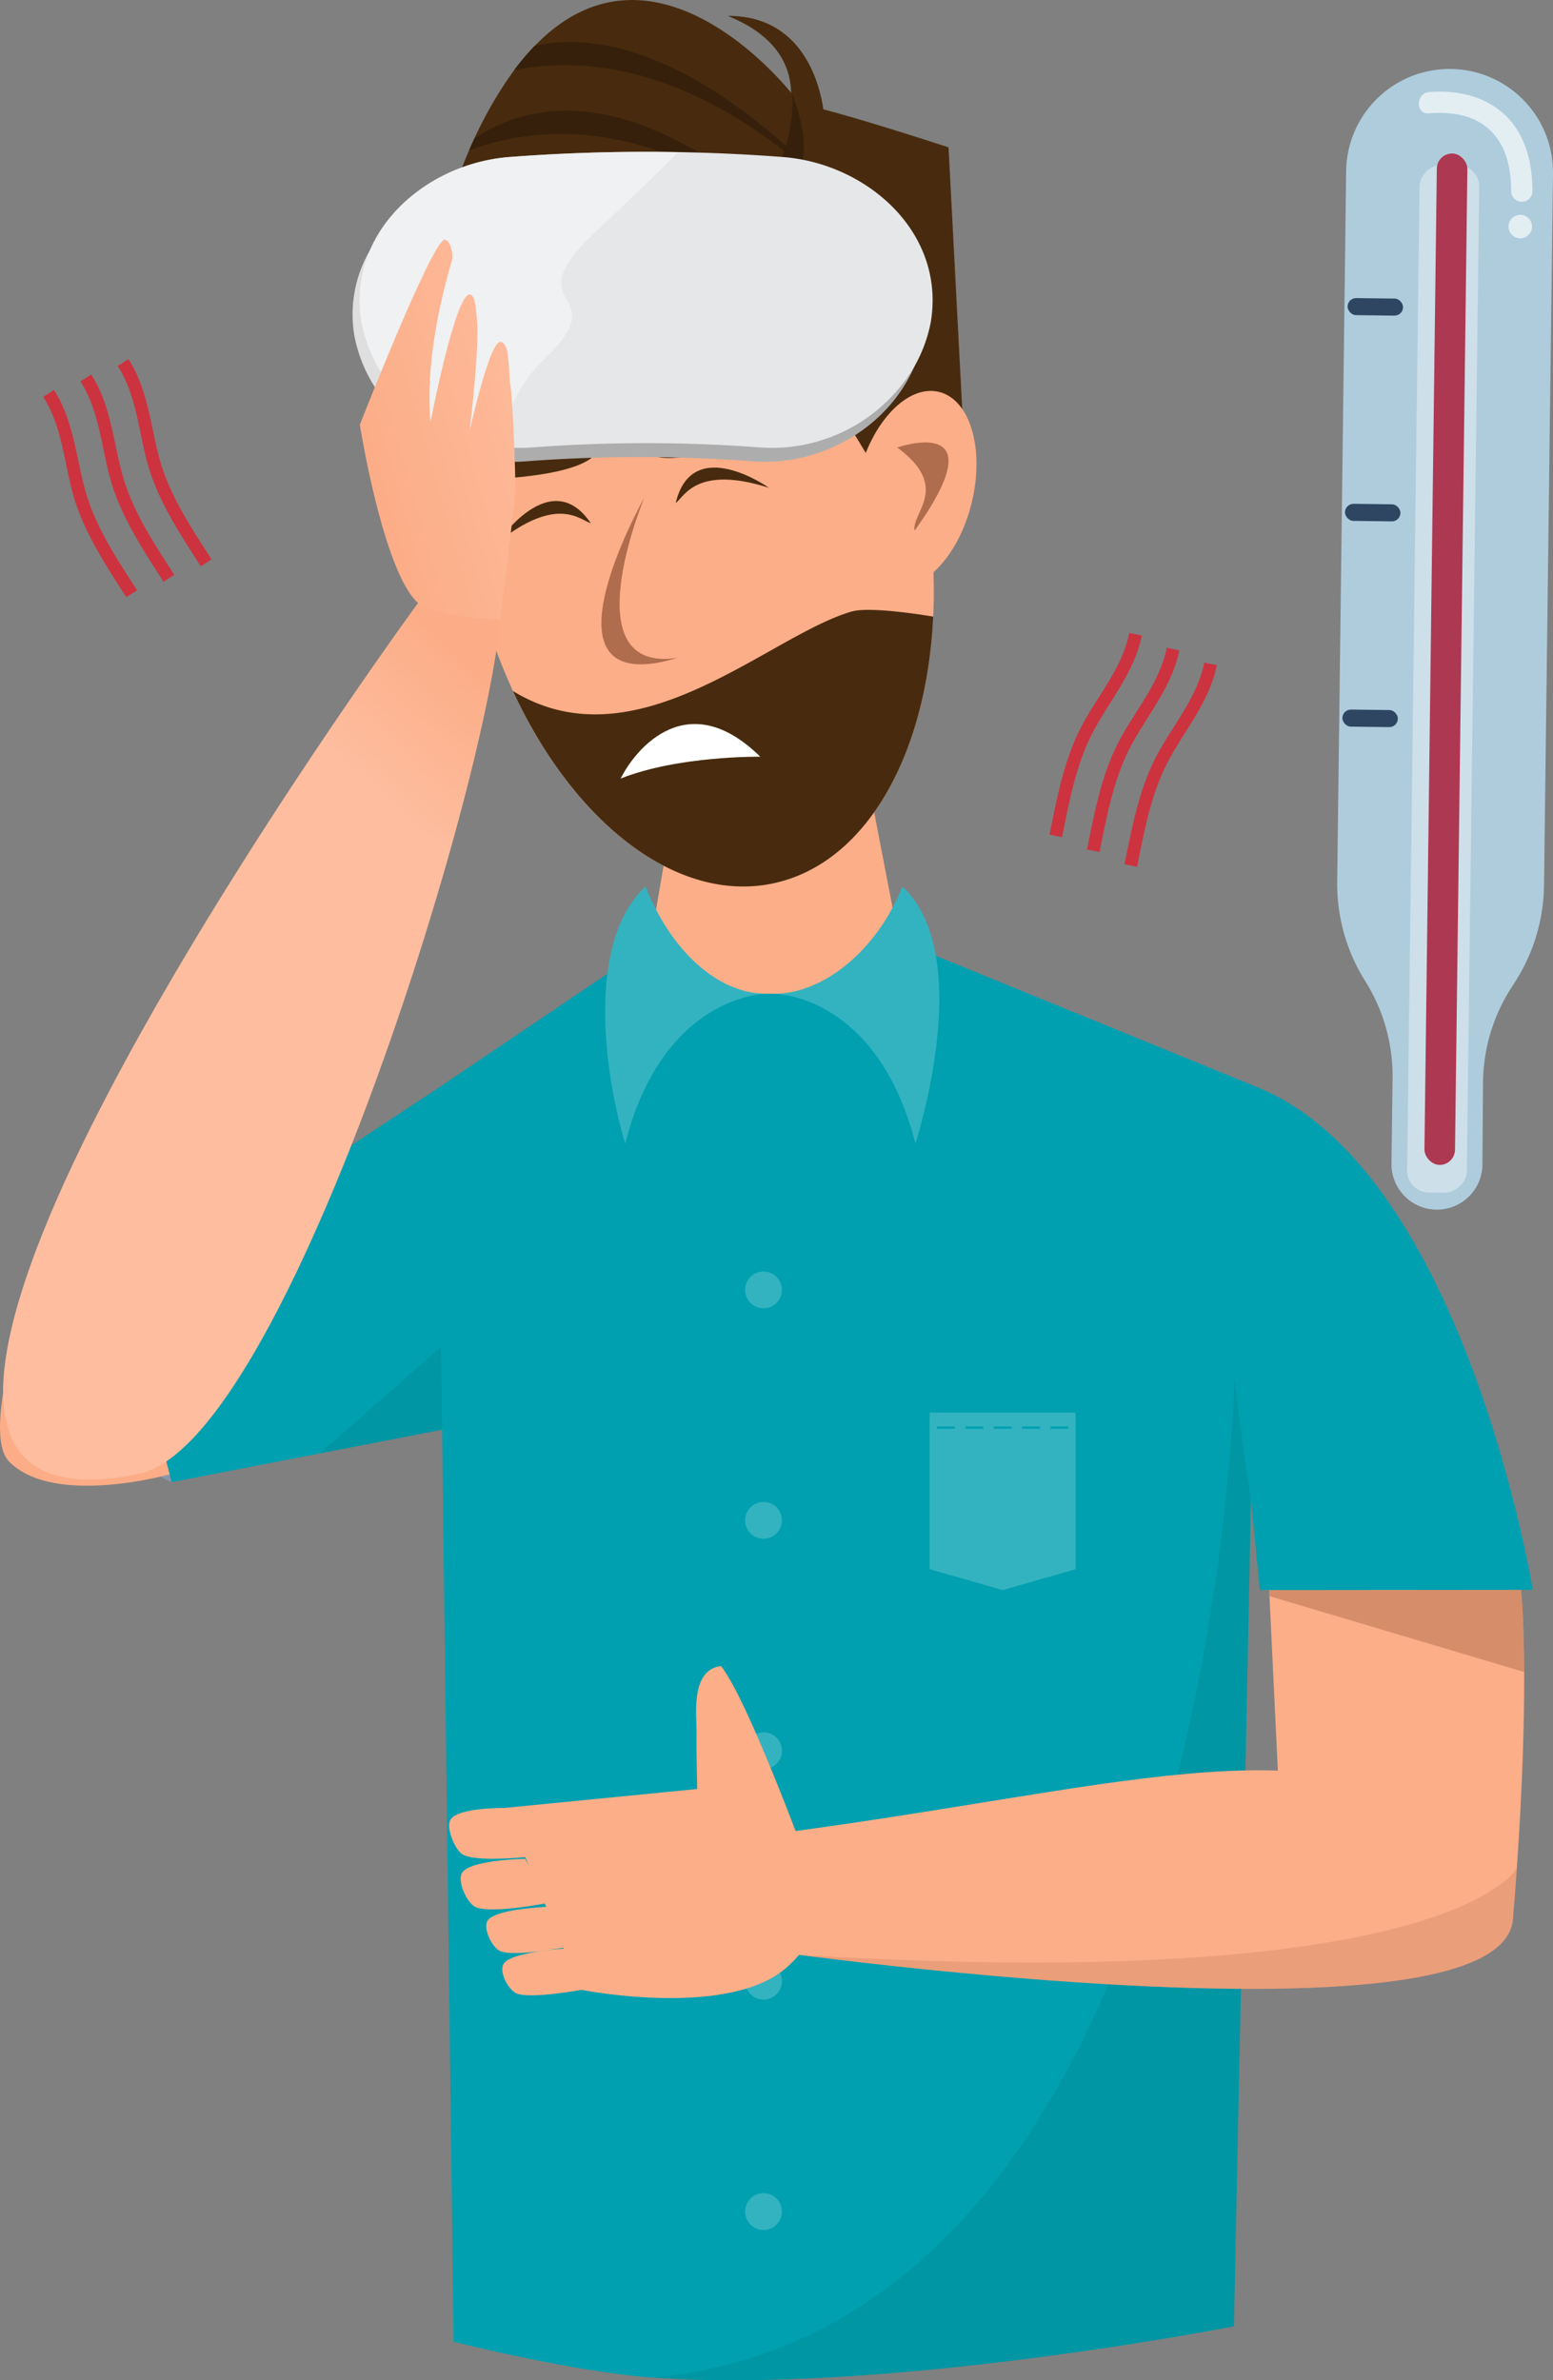 <svg xmlns="http://www.w3.org/2000/svg" xmlns:xlink="http://www.w3.org/1999/xlink" width="214.153" height="328.287" viewBox="0 0 214.153 328.287">
  <rect x="0" y="0" width="214.153" height="328.287" fill="#808080" stroke="none"/>
  <defs>
    <linearGradient id="linear-gradient" x1="16.846" y1="0.384" x2="16.842" y2="0.625" gradientUnits="objectBoundingBox">
      <stop offset="0" stop-color="#f47b54"/>
      <stop offset="0.165" stop-color="#f68a63"/>
      <stop offset="0.445" stop-color="#f99e77"/>
      <stop offset="0.724" stop-color="#fbaa83"/>
      <stop offset="1" stop-color="#fcae88"/>
    </linearGradient>
    <linearGradient id="linear-gradient-2" x1="0.884" y1="-0.003" x2="0.774" y2="0.147" gradientUnits="objectBoundingBox">
      <stop offset="0" stop-color="#fcac86"/>
      <stop offset="1" stop-color="#fdbd9e"/>
    </linearGradient>
    <linearGradient id="linear-gradient-3" x1="0.183" y1="0.87" x2="1.17" y2="0.183" xlink:href="#linear-gradient-2"/>
  </defs>
  <g id="Grupo_31573" data-name="Grupo 31573" transform="translate(-346.522 -1056.75)">
    <g id="man_fever" data-name="man fever" transform="translate(346.522 1056.75)">
      <path id="Trazado_57956" data-name="Trazado 57956" d="M776.336,1588.521l-32.022-11.98-1.558-32.45-.379-7.916s24.049-1.209,33.757-1.209c1.266,4.35,1.717,11.7,1.747,19.587C777.951,1570.452,776.336,1588.521,776.336,1588.521Z" transform="translate(-567.7 -1323.945)" fill="#fcae88"/>
      <path id="Trazado_57957" data-name="Trazado 57957" d="M388.76,1486.81s-14.542-4.953-6.712-26.207C384.126,1469.393,388.76,1486.81,388.76,1486.81Z" transform="translate(-365.078 -1282.397)" fill="#8697ab"/>
      <path id="Trazado_57958" data-name="Trazado 57958" d="M364.77,1455.523l-14.119,2.242s-6.932,19.322-2.833,23.421c6.271,6.271,22.385,1.643,22.385,1.643Z" transform="translate(-346.522 -1279.558)" fill="#fcac86"/>
      <g id="Grupo_31539" data-name="Grupo 31539" transform="translate(16.969 150.095)">
        <path id="Trazado_57959" data-name="Trazado 57959" d="M432.688,1443.269l-20.541,3.981-20.457,3.967-6.712-25.664,43.394-28.656,3.1,33.334Z" transform="translate(-384.977 -1396.896)" fill="#00a0b0"/>
        <path id="Trazado_57960" data-name="Trazado 57960" d="M467.089,1485.476l-20.541,3.981,19.328-17.02Z" transform="translate(-419.379 -1439.104)" fill="#007884" opacity="0.26"/>
      </g>
      <path id="Trazado_57961" data-name="Trazado 57961" d="M596.7,1373.761v.019l-1.045,47.865-.192,8.83v.02L593.11,1544.51s-47.557,9.358-80.071,7.085c-10.988-.767-27.531-4.954-27.531-4.954l-2.183-172.88,26.341-17.785,20.738,4.678,21.6-5.169Z" transform="translate(-422.959 -1223.664)" fill="#00a0b0"/>
      <g id="Grupo_31544" data-name="Grupo 31544" transform="translate(60.362 0)">
        <path id="Trazado_57962" data-name="Trazado 57962" d="M547.038,1328.73l36.915.237-5.888-30.527h-25.8Z" transform="translate(-518.919 -1191.79)" fill="#fcae88"/>
        <path id="Trazado_57963" data-name="Trazado 57963" d="M587.288,1076.029s-.571-14.357-13.34-14.316c2.5,1.048,10.849,4.6,8.237,14.383C585.313,1076.1,587.288,1076.029,587.288,1076.029Z" transform="translate(-533.955 -1059.523)" fill="#482b0e"/>
        <path id="Trazado_57964" data-name="Trazado 57964" d="M489.869,1125.288c-5.644,11.451,2.114,28.852,2.114,28.852l15.433-16.381-3.236-15.466S491.483,1122.009,489.869,1125.288Z" transform="translate(-485.827 -1093.368)" fill="#482b0e"/>
        <path id="Trazado_57965" data-name="Trazado 57965" d="M490.65,1154.394s.009.061.03.2c.273,2.22.642,4.48,1.118,6.751a81.371,81.371,0,0,0,4.105,13.59c.5,1.243,1.018,2.453,1.565,3.645v.02a69.753,69.753,0,0,0,3.911,7.28c8.491,13.723,20.533,21.613,31.906,19.231,11.586-2.424,19.515-14.843,21.634-31.223.233-1.814.406-3.678.488-5.58.03-.621.052-1.242.06-1.864h.01c.032-1.3.02-2.616-.026-3.96a82.533,82.533,0,0,0-1.694-14.1c-.477-2.261-1.039-4.458-1.67-6.6-7.146-24.19-24.106-40.447-39.814-37.16C496.605,1107.9,487.615,1129.471,490.65,1154.394Z" transform="translate(-487.086 -1083.267)" fill="url(#linear-gradient)"/>
        <path id="Trazado_57966" data-name="Trazado 57966" d="M506.843,1258.571v.02a69.753,69.753,0,0,0,3.911,7.28c8.491,13.723,20.533,21.613,31.907,19.231,11.586-2.424,19.515-14.843,21.634-31.223.233-1.814.406-3.678.488-5.58,0,0-8.543-1.487-11.251-.7C542.017,1250.933,523.93,1269.017,506.843,1258.571Z" transform="translate(-496.461 -1163.255)" fill="#482b0e"/>
        <path id="Trazado_57967" data-name="Trazado 57967" d="M603.82,1095.2l2.351,45.005-13.683-2.718-19.567-32.453s5.679-15.816,9.826-15.839C585.468,1089.174,603.82,1095.2,603.82,1095.2Z" transform="translate(-533.381 -1074.878)" fill="#482b0e"/>
        <g id="Grupo_31540" data-name="Grupo 31540" transform="translate(22.568 68.638)">
          <path id="Trazado_57968" data-name="Trazado 57968" d="M545.012,1234.383c-20.435,6.205-4.955-21.506-4.632-22.084C540.156,1212.84,530.368,1236.675,545.012,1234.383Z" transform="translate(-534.46 -1212.299)" fill="#b06d4d"/>
        </g>
        <g id="Grupo_31541" data-name="Grupo 31541" transform="translate(2.979 55.417)">
          <path id="Trazado_57969" data-name="Trazado 57969" d="M551.888,1182.689l.488,2.341-1.315.275-.537-2.582-4.268.114s-.03,5.728,1.393,6.655c3.912,2.557,18.3-3.828,18.3-3.828l-.7-3.329Z" transform="translate(-521.462 -1182.336)" fill="#482b0e"/>
          <path id="Trazado_57970" data-name="Trazado 57970" d="M502.448,1185.122l.49,2.341,1.317-.275-.54-2.581,3.953-1.607s2.322,5.233,1.392,6.655c-2.559,3.912-18.3,3.826-18.3,3.826l-.7-3.326Z" transform="translate(-490.067 -1182.707)" fill="#482b0e"/>
        </g>
        <path id="Trazado_57971" data-name="Trazado 57971" d="M559.725,1287.559s-11.354-.147-19.253,3.017C542.609,1286.309,549.795,1277.8,559.725,1287.559Z" transform="translate(-515.251 -1183.194)" fill="#fff"/>
        <g id="Grupo_31542" data-name="Grupo 31542" transform="translate(57.375 53.912)">
          <path id="Trazado_57972" data-name="Trazado 57972" d="M629.586,1194.387c-1.818,7.407-6.776,12.554-11.08,11.5s-6.317-7.915-4.5-15.321,6.776-12.559,11.082-11.5S631.405,1186.979,629.586,1194.387Z" transform="translate(-613.338 -1178.926)" fill="#fcae88"/>
          <path id="Trazado_57973" data-name="Trazado 57973" d="M626.9,1195.733s14.177-4.936,2.4,11.474C628.808,1204.775,634.382,1201.215,626.9,1195.733Z" transform="translate(-620.917 -1187.927)" fill="#b06d4d"/>
        </g>
        <g id="Grupo_31543" data-name="Grupo 31543">
          <path id="Trazado_57974" data-name="Trazado 57974" d="M483.315,1089.048c1.629-.8,25.074,2.79,39.359-.722a22.485,22.485,0,0,0,6.353-2.462c.241-.154.477-.308.7-.481a9.171,9.171,0,0,0,3.858-5.792c.03-.182.06-.356.08-.541.39-2.473-.021-5.537-1.455-9.3,0,0-18.659-24.068-35.487-6.7a33.192,33.192,0,0,0-2.852,3.358,54.885,54.885,0,0,0-5.485,9.407c-.256.551-.51,1.11-.753,1.681C486.542,1079.977,484.343,1086,483.315,1089.048Z" transform="translate(-483.315 -1056.75)" fill="#482b0e"/>
          <path id="Trazado_57975" data-name="Trazado 57975" d="M507.239,1073.746c8.164-1.577,21.3-1.2,37.21,11.158.826.641,1.659,1.313,2.5,2.026.03-.182.06-.356.08-.541-.711-.682-1.495-1.413-2.362-2.186-7.747-6.945-21.328-16.635-34.581-13.816A33.194,33.194,0,0,0,507.239,1073.746Z" transform="translate(-496.682 -1064.09)" fill="#36200b"/>
          <path id="Trazado_57976" data-name="Trazado 57976" d="M493.1,1096.823c6.217-2.271,20.706-5.915,39.488,7.014.631.428,1.264.884,1.906,1.355.241-.154.477-.308.7-.481-.622-.537-1.283-1.089-1.965-1.647-9.785-7.981-25.493-16.993-39.377-7.922C493.6,1095.693,493.345,1096.253,493.1,1096.823Z" transform="translate(-488.783 -1076.079)" fill="#36200b"/>
        </g>
        <path id="Trazado_57977" data-name="Trazado 57977" d="M572.511,1104.782a22.491,22.491,0,0,0,6.353-2.462c.241-.154.477-.308.7-.481a9.17,9.17,0,0,0,3.857-5.792c.031-.182.06-.356.08-.541.39-2.473-.021-5.537-1.455-9.3a21.16,21.16,0,0,1-.907,7.117c-.069.233-.142.467-.222.7a20.368,20.368,0,0,1-3.319,6.171c-.2.264-.417.52-.642.773A20.534,20.534,0,0,1,572.511,1104.782Z" transform="translate(-533.152 -1073.207)" fill="#36200b"/>
        <path id="Trazado_57978" data-name="Trazado 57978" d="M570.535,1205.685s-10.581-7.5-12.862,2.113C558.888,1206.874,560.565,1202.525,570.535,1205.685Z" transform="translate(-524.861 -1138.408)" fill="#482b0e"/>
        <path id="Trazado_57979" data-name="Trazado 57979" d="M502.2,1219s7.229-10.771,12.774-2.592C513.505,1215.977,510.395,1212.506,502.2,1219Z" transform="translate(-493.865 -1144.243)" fill="#482b0e"/>
      </g>
      <g id="Grupo_31545" data-name="Grupo 31545" transform="translate(83.448 122.268)">
        <path id="Trazado_57980" data-name="Trazado 57980" d="M588.513,1348.631s14.157,0,19.455,20.659c2.821-9.343,6.473-27.717-1.8-35.454C602.646,1342.7,595.22,1348.631,588.513,1348.631Z" transform="translate(-565.179 -1333.836)" fill="#33b3c0"/>
        <path id="Trazado_57981" data-name="Trazado 57981" d="M557.856,1348.631s-14.161,0-19.46,20.659c-2.821-9.343-5.479-27.717,2.794-35.454C544.716,1342.7,551.144,1348.631,557.856,1348.631Z" transform="translate(-535.633 -1333.836)" fill="#33b3c0"/>
      </g>
      <g id="Grupo_31546" data-name="Grupo 31546" transform="translate(102.748 175.368)">
        <path id="Trazado_57982" data-name="Trazado 57982" d="M584.448,1456.712a2.539,2.539,0,1,1-2.54-2.54A2.539,2.539,0,0,1,584.448,1456.712Z" transform="translate(-579.37 -1454.172)" fill="#33b3c0"/>
        <path id="Trazado_57983" data-name="Trazado 57983" d="M584.448,1528.73a2.539,2.539,0,1,1-2.54-2.539A2.539,2.539,0,0,1,584.448,1528.73Z" transform="translate(-579.37 -1494.411)" fill="#33b3c0"/>
        <path id="Trazado_57984" data-name="Trazado 57984" d="M584.448,1600.75a2.539,2.539,0,1,1-2.54-2.539A2.539,2.539,0,0,1,584.448,1600.75Z" transform="translate(-579.37 -1534.652)" fill="#33b3c0"/>
        <path id="Trazado_57985" data-name="Trazado 57985" d="M584.448,1672.768a2.539,2.539,0,1,1-2.54-2.54A2.539,2.539,0,0,1,584.448,1672.768Z" transform="translate(-579.37 -1574.89)" fill="#33b3c0"/>
        <path id="Trazado_57986" data-name="Trazado 57986" d="M584.448,1744.788a2.539,2.539,0,1,1-2.54-2.54A2.539,2.539,0,0,1,584.448,1744.788Z" transform="translate(-579.37 -1615.13)" fill="#33b3c0"/>
      </g>
      <g id="Grupo_31548" data-name="Grupo 31548" transform="translate(128.193 194.825)">
        <path id="Trazado_57987" data-name="Trazado 57987" d="M637.034,1498.266v21.6l10.067,2.885,10.068-2.885v-21.6Z" transform="translate(-637.034 -1498.266)" fill="#33b3c0"/>
        <g id="Grupo_31547" data-name="Grupo 31547" transform="translate(1.001 1.918)">
          <rect id="Rectángulo_6296" data-name="Rectángulo 6296" width="2.476" height="0.319" fill="#00a0b0"/>
          <rect id="Rectángulo_6297" data-name="Rectángulo 6297" width="2.477" height="0.319" transform="translate(3.915)" fill="#00a0b0"/>
          <rect id="Rectángulo_6298" data-name="Rectángulo 6298" width="2.476" height="0.319" transform="translate(7.83)" fill="#00a0b0"/>
          <rect id="Rectángulo_6299" data-name="Rectángulo 6299" width="2.478" height="0.319" transform="translate(11.743)" fill="#00a0b0"/>
          <rect id="Rectángulo_6300" data-name="Rectángulo 6300" width="2.476" height="0.319" transform="translate(15.659)" fill="#00a0b0"/>
        </g>
      </g>
      <g id="Grupo_31563" data-name="Grupo 31563" transform="translate(5.958 49.522)">
        <g id="Grupo_31555" data-name="Grupo 31555">
          <g id="Grupo_31550" data-name="Grupo 31550" transform="translate(0 4.257)">
            <g id="Grupo_31549" data-name="Grupo 31549">
              <path id="Trazado_57988" data-name="Trazado 57988" d="M371.479,1207.213c-2.879-4.466-5.687-8.787-7.137-13.491-1.415-4.59-1.57-9.879-4.317-14.14l1.484-.957c2.878,4.466,3.07,9.872,4.52,14.576,1.415,4.59,4.186,8.793,6.934,13.055Z" transform="translate(-360.024 -1178.625)" fill="#cc333f"/>
            </g>
          </g>
          <g id="Grupo_31552" data-name="Grupo 31552" transform="translate(5.137 2.129)">
            <g id="Grupo_31551" data-name="Grupo 31551">
              <path id="Trazado_57989" data-name="Trazado 57989" d="M383.119,1202.389c-2.879-4.466-5.687-8.788-7.137-13.492-1.415-4.59-1.57-9.878-4.317-14.139l1.483-.957c2.88,4.466,3.07,9.872,4.52,14.576,1.415,4.59,4.186,8.794,6.934,13.055Z" transform="translate(-371.665 -1173.801)" fill="#cc333f"/>
            </g>
          </g>
          <g id="Grupo_31554" data-name="Grupo 31554" transform="translate(10.273)">
            <g id="Grupo_31553" data-name="Grupo 31553">
              <path id="Trazado_57990" data-name="Trazado 57990" d="M394.758,1197.564c-2.879-4.466-5.687-8.787-7.137-13.491-1.415-4.59-1.57-9.878-4.317-14.14l1.483-.956c2.879,4.466,3.07,9.872,4.52,14.576,1.415,4.589,4.186,8.794,6.934,13.055Z" transform="translate(-383.304 -1168.977)" fill="#cc333f"/>
            </g>
          </g>
        </g>
        <g id="Grupo_31562" data-name="Grupo 31562" transform="translate(138.767 37.78)">
          <g id="Grupo_31557" data-name="Grupo 31557">
            <g id="Grupo_31556" data-name="Grupo 31556">
              <path id="Trazado_57991" data-name="Trazado 57991" d="M674.5,1282.411c1.038-5.211,2.029-10.269,4.26-14.657,2.176-4.281,5.744-8.187,6.736-13.16l1.732.345c-1.04,5.211-4.664,9.227-6.895,13.615-2.176,4.282-3.111,9.23-4.1,14.2Z" transform="translate(-674.499 -1254.594)" fill="#cc333f"/>
            </g>
          </g>
          <g id="Grupo_31559" data-name="Grupo 31559" transform="translate(5.17 2.044)">
            <g id="Grupo_31558" data-name="Grupo 31558">
              <path id="Trazado_57992" data-name="Trazado 57992" d="M686.216,1287.044c1.039-5.212,2.029-10.269,4.26-14.657,2.176-4.282,5.745-8.188,6.736-13.16l1.732.344c-1.04,5.211-4.664,9.228-6.895,13.615-2.176,4.282-3.109,9.229-4.1,14.2Z" transform="translate(-686.216 -1259.227)" fill="#cc333f"/>
            </g>
          </g>
          <g id="Grupo_31561" data-name="Grupo 31561" transform="translate(10.341 4.087)">
            <g id="Grupo_31560" data-name="Grupo 31560">
              <path id="Trazado_57993" data-name="Trazado 57993" d="M697.935,1291.674c1.038-5.211,2.029-10.269,4.259-14.656,2.177-4.281,5.745-8.188,6.737-13.161l1.731.346c-1.038,5.21-4.663,9.227-6.894,13.614-2.177,4.282-3.11,9.229-4.1,14.2Z" transform="translate(-697.935 -1263.857)" fill="#cc333f"/>
            </g>
          </g>
        </g>
      </g>
      <path id="Trazado_57994" data-name="Trazado 57994" d="M640.015,1516.869H637.2l-4.112-12.474-2.349,114.016s-47.557,9.358-80.071,7.085c77.415-7.46,80.147-137.746,80.147-137.746l.009.029,2.456,7.767Z" transform="translate(-460.583 -1297.565)" fill="#007884" opacity="0.26"/>
      <g id="Grupo_31567" data-name="Grupo 31567" transform="translate(48.629 20.943)">
        <g id="Grupo_31566" data-name="Grupo 31566">
          <g id="Grupo_31564" data-name="Grupo 31564" transform="translate(0 1.918)">
            <path id="Trazado_57995" data-name="Trazado 57995" d="M535.74,1129.031a18.156,18.156,0,0,1-.252,3.014,20.033,20.033,0,0,1-1.311,4.218c-3.676,8.45-12.854,13.728-22.182,13.071a207.632,207.632,0,0,0-31.528,0,22.573,22.573,0,0,1-4.227-.1c-9.2-1.09-17.443-7.761-19.261-17.187a17.523,17.523,0,0,1,2.109-11.774c3.592-6.252,10.811-10.444,18.343-11q11.107-.84,22.257-.684,7.678.1,15.343.688C525.7,1110.061,535.74,1118.127,535.74,1129.031Z" transform="translate(-456.727 -1108.558)" fill="#adadae"/>
          </g>
          <g id="Grupo_31565" data-name="Grupo 31565" transform="translate(0.958)">
            <path id="Trazado_57996" data-name="Trazado 57996" d="M537.914,1124.692a18.631,18.631,0,0,1-.252,3.009,20.1,20.1,0,0,1-2.273,6.133,22.8,22.8,0,0,1-21.225,11.151,208.847,208.847,0,0,0-31.524,0,22.647,22.647,0,0,1-4.708-.164c-9.015-1.257-17-7.859-18.785-17.121a17.511,17.511,0,0,1,1.152-9.859c3.124-7.306,11.023-12.3,19.3-12.92q11.59-.88,23.224-.67,7.2.125,14.381.67C527.871,1105.718,537.914,1113.784,537.914,1124.692Z" transform="translate(-458.897 -1104.212)" fill="#e6e7e8"/>
          </g>
        </g>
        <path id="Trazado_57997" data-name="Trazado 57997" d="M501.612,1104.253q-.966.959-1.924,1.9c-3.248,3.212-6.363,6.222-9.037,8.689-12.422,11.468,2.855,8.03-7.475,17.946-3.649,3.508-5.353,7.824-6.456,12.033-.172.666-.331,1.324-.481,1.981-9.2-1.09-17.443-7.761-19.261-17.187a17.524,17.524,0,0,1,2.109-11.774c3.124-7.306,11.023-12.3,19.3-12.92Q489.978,1104.043,501.612,1104.253Z" transform="translate(-456.727 -1104.212)" fill="#f5f5f6" opacity="0.69"/>
      </g>
      <g id="Grupo_31568" data-name="Grupo 31568" transform="translate(0.429 33.069)">
        <path id="Trazado_57998" data-name="Trazado 57998" d="M416.036,1247.579a56.653,56.653,0,0,0-11.321-2.36s-96.923,132.326-38.481,120.106C386.127,1361.165,413.786,1272.433,416.036,1247.579Z" transform="translate(-347.495 -1195.123)" fill="url(#linear-gradient-2)"/>
        <path id="Trazado_57999" data-name="Trazado 57999" d="M467,1181.787c-4.817-4.315-8.027-24.59-8.027-24.59s10-25.506,11.694-25.506c.8,0,1.239,2.076,1.013,2.84-4.193,14.218-2.94,22.208-2.94,22.208s3.381-17.5,5.365-17.5c.849,0,.9,2.407.993,3.252.454,3.874-.993,15.57-.993,15.57s2.739-12.279,4.216-12.279c1.388,0,1.141,4.013,1.345,5.386.57,3.828.787,15.46.787,15.46l-2.132,17.52S469.157,1183.716,467,1181.787Z" transform="translate(-409.783 -1131.691)" fill="url(#linear-gradient-3)"/>
      </g>
      <path id="Trazado_58000" data-name="Trazado 58000" d="M680.548,1617.764c-18.112-14.667-46.372-4.914-93.216,1.143v16.106S726.056,1654.616,680.548,1617.764Z" transform="translate(-481.071 -1365.914)" fill="#fcae88"/>
      <path id="Trazado_58001" data-name="Trazado 58001" d="M536.158,1604.23s-8.1-22.127-11.8-26.765c-4.358.607-3.294,7.092-3.363,9.561-.049,1.746.089,7.407.089,7.407l-26.559,2.612s-6.405-.078-7.462,1.613c-.659,1.054.548,3.98,1.547,4.722,1.4,1.037,6.962.62,8.765.455l.443,1.055-.467-.827s-7.372.122-8.642,1.857c-.79,1.081.51,3.99,1.635,4.7,1.562.991,7.641-.011,9.717-.391l.193.46c-1.674.088-6.934.468-8.006,1.8-.795.993.433,3.6,1.527,4.227,1.369.785,6.377.041,8.846-.39l.052.122c-2.353.193-7.082.724-8.165,1.937-.907,1.013.4,3.607,1.6,4.211,1.368.689,6.11.038,9.028-.455,1.351.259,20.449,3.776,28.255-3.069C541.507,1611.96,536.158,1604.23,536.158,1604.23Z" transform="translate(-424.941 -1347.692)" fill="#fcae88"/>
      <path id="Trazado_58002" data-name="Trazado 58002" d="M777.88,1554.552l-35.125-10.461-.379-7.916s24.049-1.209,33.757-1.209C777.4,1539.315,777.85,1546.667,777.88,1554.552Z" transform="translate(-567.7 -1323.945)" fill="#b06c4c" opacity="0.49"/>
      <path id="Trazado_58003" data-name="Trazado 58003" d="M771.373,1466.08l-31.937.029h-5.695l-1.237-12.474v-.02c-.077-.421-1.228-7.535-2.264-16.6-1.917-16.742-3.412-40.117,3.136-40.117.115,0,.239.01.365.019C762.028,1408.755,771.373,1466.08,771.373,1466.08Z" transform="translate(-560.004 -1246.805)" fill="#00a0b0"/>
      <path id="Trazado_58004" data-name="Trazado 58004" d="M695.288,1640.549c-.3,4.249-.539,6.963-.539,6.963l0,0c-.9,16.6-79.631,7.471-98.389,5.057,58.366,3.5,82.618-2.555,92.467-7.268a24.417,24.417,0,0,0,4.373-2.612,7.48,7.48,0,0,0,2.087-2.14Z" transform="translate(-486.113 -1382.937)" fill="#b06c4c" opacity="0.24"/>
    </g>
    <g id="Grupo_31572" data-name="Grupo 31572" transform="translate(530.913 1066.262)">
      <g id="Grupo_31569" data-name="Grupo 31569" transform="translate(0 0)">
        <path id="Trazado_58005" data-name="Trazado 58005" d="M794.151,1092.748a14.263,14.263,0,0,0-14.082-14.442h0a14.263,14.263,0,0,0-14.442,14.082l-1.235,97.966a25.285,25.285,0,0,0,3.872,13.768h0a24.581,24.581,0,0,1,3.764,13.385l-.148,11.773a6.27,6.27,0,0,0,6.19,6.349h0a6.27,6.27,0,0,0,6.348-6.223l.083-11.268a24.582,24.582,0,0,1,3.915-13.13l.471-.731a25.286,25.286,0,0,0,4.027-13.374Z" transform="translate(-764.39 -1078.305)" fill="#aeccdc"/>
        <rect id="Rectángulo_6301" data-name="Rectángulo 6301" width="141.748" height="8.234" rx="2.991" transform="translate(9.608 154.919) rotate(-89.278)" fill="#fff" opacity="0.38"/>
        <rect id="Rectángulo_6302" data-name="Rectángulo 6302" width="4.213" height="139.504" rx="2.106" transform="translate(13.768 11.633) rotate(0.722)" fill="#ad3851"/>
        <rect id="Rectángulo_6303" data-name="Rectángulo 6303" width="7.646" height="2.353" rx="1.176" transform="translate(1.452 31.585) rotate(0.722)" fill="#2e4661"/>
        <rect id="Rectángulo_6304" data-name="Rectángulo 6304" width="7.646" height="2.353" rx="1.176" transform="translate(1.094 59.962) rotate(0.722)" fill="#2e4661"/>
        <rect id="Rectángulo_6305" data-name="Rectángulo 6305" width="7.646" height="2.353" rx="1.176" transform="translate(0.736 88.339) rotate(0.722)" fill="#2e4661"/>
      </g>
      <g id="Grupo_31571" data-name="Grupo 31571" transform="translate(11.263 3.128)" opacity="0.66">
        <g id="Grupo_31570" data-name="Grupo 31570">
          <path id="Trazado_58006" data-name="Trazado 58006" d="M805.582,1099.173c.009-3.856-.942-7.932-3.876-10.641-2.809-2.593-6.641-3.378-10.362-3.077-1.87.151-1.926,3.093-.037,2.941,2.92-.236,6.042.136,8.293,2.189,2.386,2.177,3.049,5.449,3.042,8.551a1.471,1.471,0,0,0,2.941.037Z" transform="translate(-789.915 -1085.395)" fill="#fff"/>
        </g>
        <path id="Trazado_58007" data-name="Trazado 58007" d="M821.185,1125.542a1.618,1.618,0,1,1-1.6-1.638A1.618,1.618,0,0,1,821.185,1125.542Z" transform="translate(-805.579 -1106.911)" fill="#fff"/>
      </g>
    </g>
  </g>
</svg>

